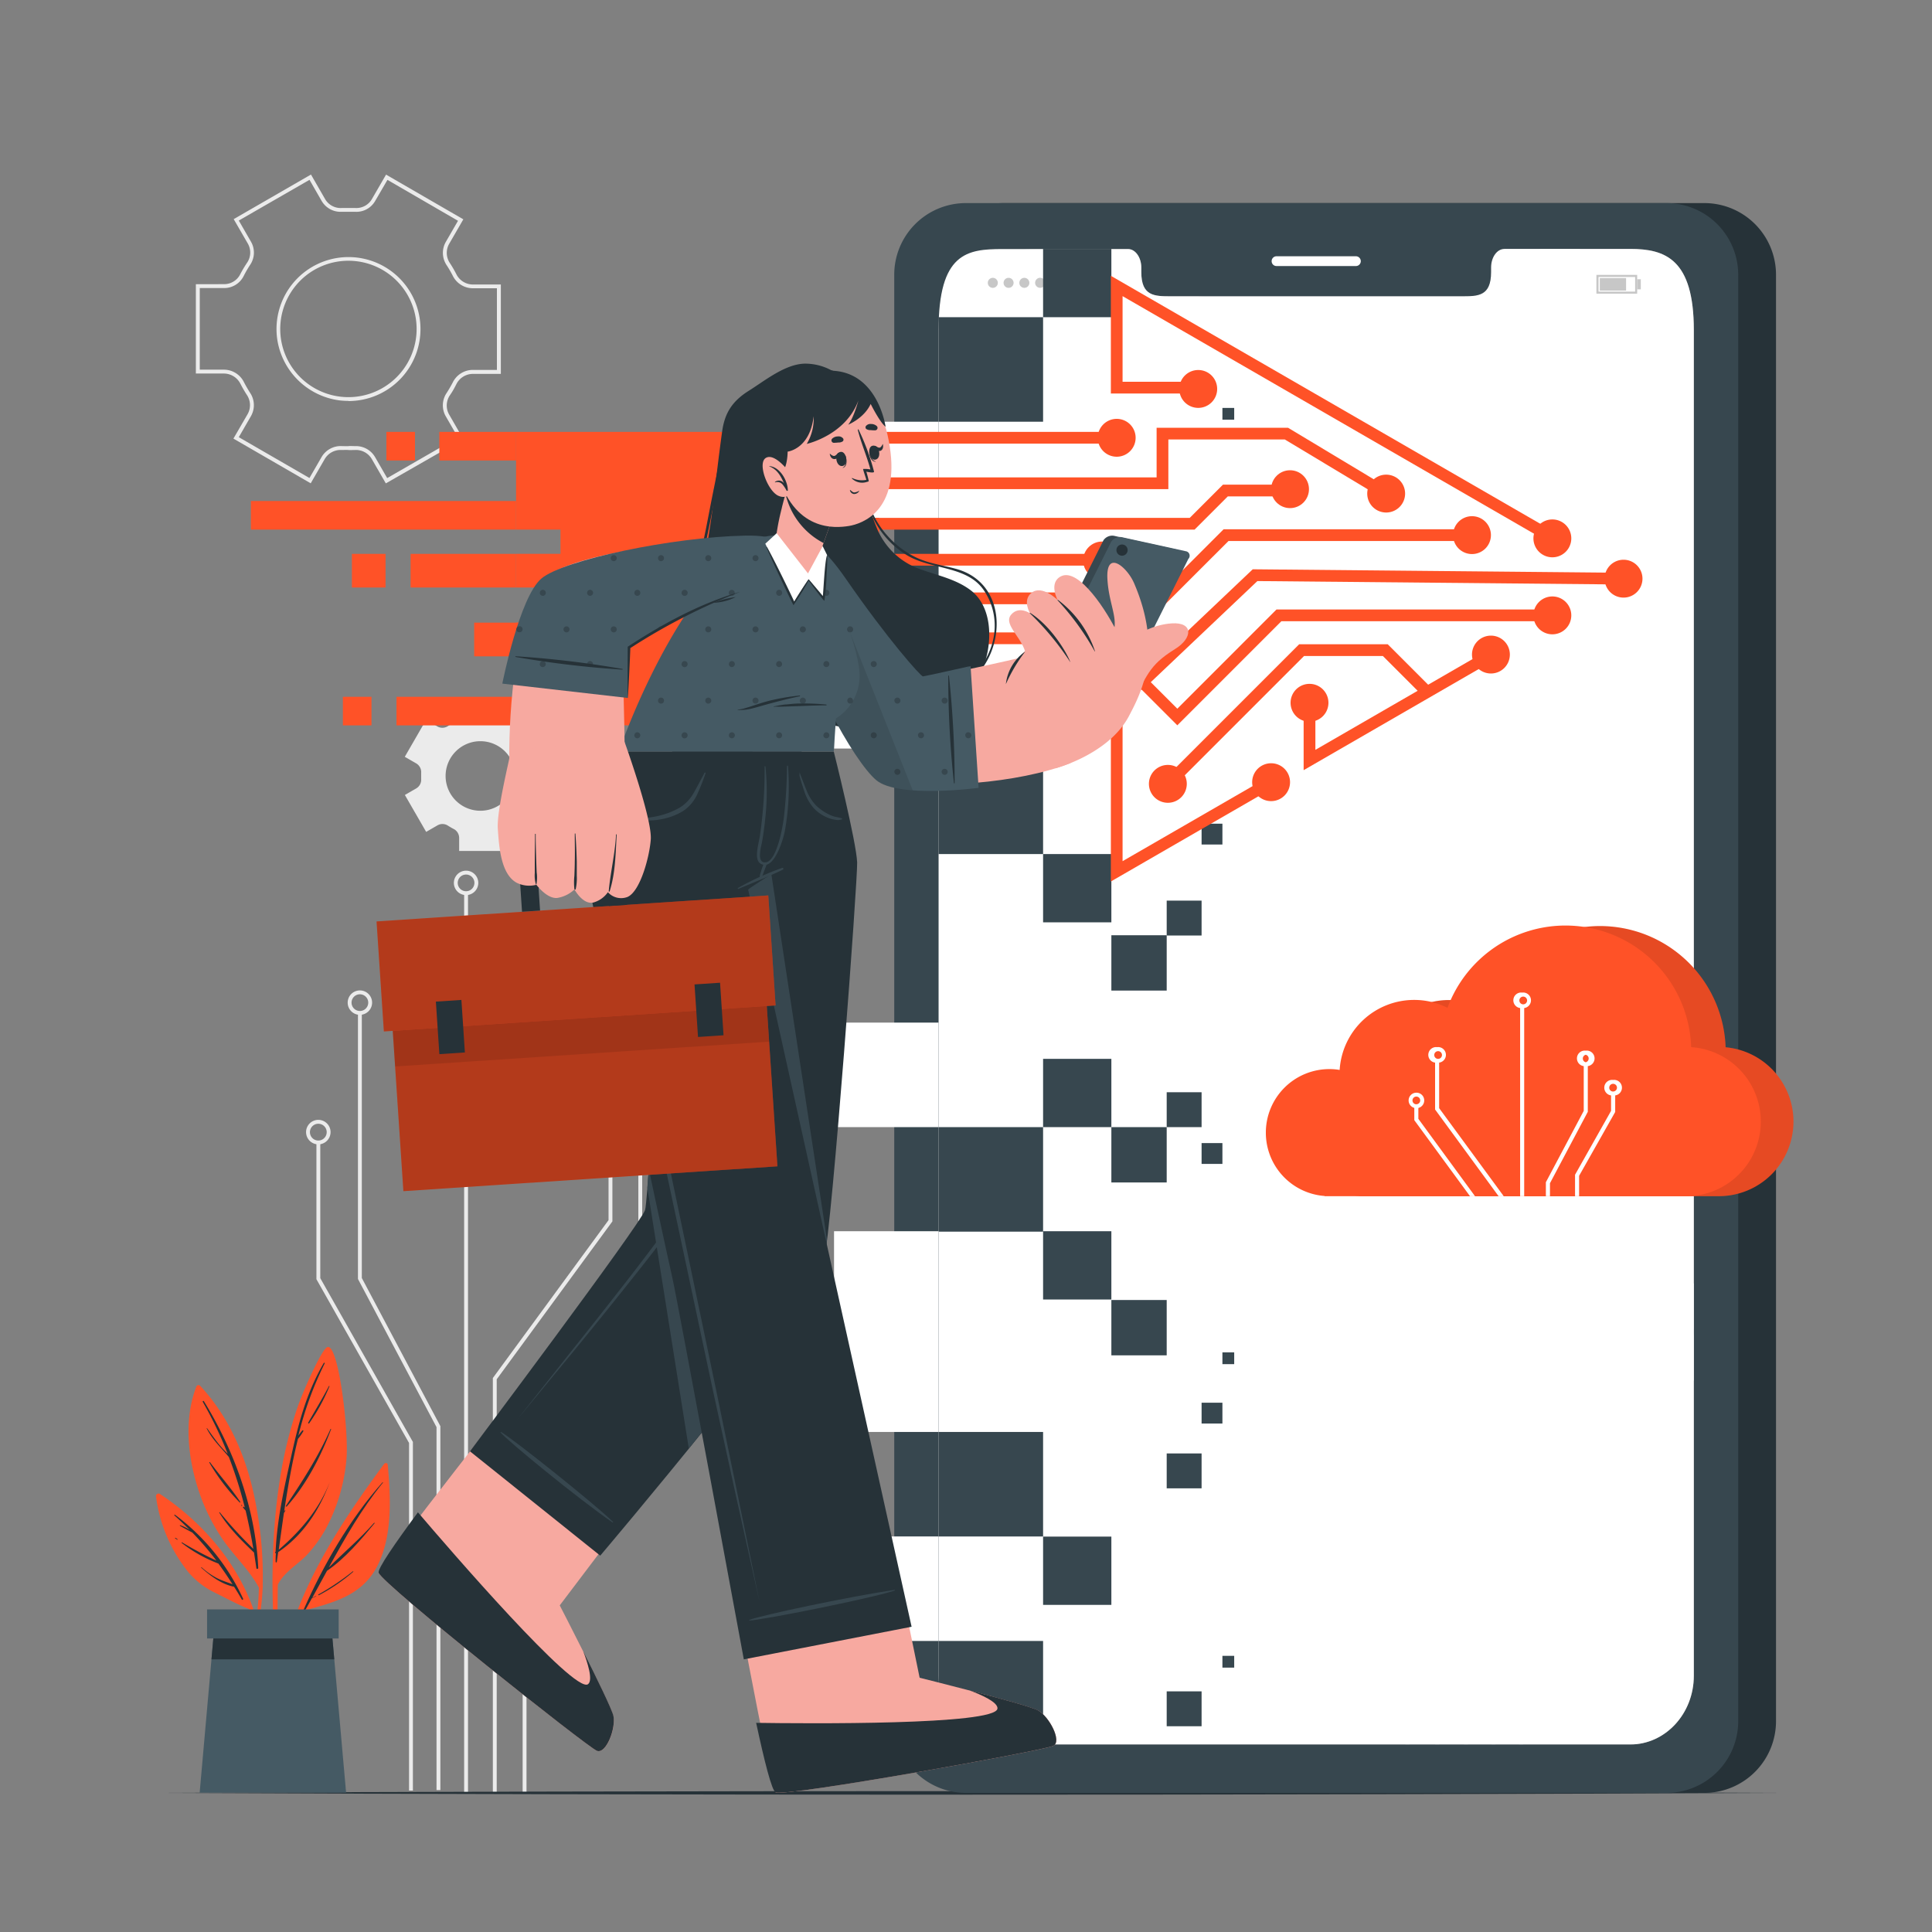 <svg xmlns="http://www.w3.org/2000/svg" viewBox="0 0 500 500"><rect x="0" y="0" width="500" height="500" fill="#808080" stroke="none"/><g id="freepik--background-complete--inject-181"><path d="M99.85,125.1l-3.64-6.32a4.76,4.76,0,0,0-4.41-2.32c-.55,0-1.1.05-1.67,0s-1.1,0-1.65,0a4.76,4.76,0,0,0-4.43,2.32l-3.64,6.3-20-11.57,3.67-6.33a4.72,4.72,0,0,0-.21-5c-.59-.91-1.14-1.87-1.64-2.84A4.81,4.81,0,0,0,58,96.67H50.69l0-23.13H58A4.65,4.65,0,0,0,62.16,71,30.77,30.77,0,0,1,64,67.91a4.65,4.65,0,0,0,.12-4.9l-3.64-6.3,20-11.54,3.64,6.33a4.65,4.65,0,0,0,4.32,2.33c.58,0,1.14,0,1.75,0s1.17,0,1.75,0a4.64,4.64,0,0,0,4.31-2.31l3.66-6.33,20,11.57-3.67,6.35a4.73,4.73,0,0,0,.21,5,29.68,29.68,0,0,1,1.64,2.83,4.81,4.81,0,0,0,4.25,2.69h7.28l0,23.13h-7.28a4.81,4.81,0,0,0-4.25,2.69c-.5,1-1,1.91-1.64,2.82a4.72,4.72,0,0,0-.22,5l3.66,6.36Zm-7.79-9.65a5.72,5.72,0,0,1,5,2.83l3.14,5.45,18.31-10.54-3.17-5.49a5.72,5.72,0,0,1,.25-6c.57-.88,1.11-1.81,1.59-2.74a5.8,5.8,0,0,1,5.14-3.23h6.28l0-21.13h-6.28a5.8,5.8,0,0,1-5.14-3.23,28.71,28.71,0,0,0-1.59-2.74,5.72,5.72,0,0,1-.23-6l3.17-5.49L100.27,46.55,97.1,52a5.6,5.6,0,0,1-5.23,2.81c-.57,0-1.13,0-1.72,0s-1.11,0-1.66,0A5.68,5.68,0,0,1,83.24,52L80.1,46.54,61.8,57.08l3.13,5.43a5.64,5.64,0,0,1-.14,5.95,28.88,28.88,0,0,0-1.74,3A5.64,5.64,0,0,1,58,74.55H51.7V95.67H58a5.81,5.81,0,0,1,5.14,3.24q.74,1.43,1.59,2.76a5.72,5.72,0,0,1,.23,6l-3.16,5.47,18.29,10.57,3.14-5.44a5.76,5.76,0,0,1,5.34-2.82c.54,0,1.12.05,1.63,0s1.07,0,1.59,0Zm-1.91-11.7a19.94,19.94,0,0,1-2.43-.15,18.74,18.74,0,0,1-16-16h0a18.63,18.63,0,1,1,18.47,16.19ZM72.67,87.43a17.65,17.65,0,1,0,5-14.76,17.74,17.74,0,0,0-5,14.76Z" style="fill:#ebebeb"></path><path d="M448.81,339.78l-5.51-9.54-2.92,1.68a2.62,2.62,0,0,1-2.75-.09,14.33,14.33,0,0,0-1.43-.82,2.63,2.63,0,0,1-1.45-2.33V325.3h-11v3.38a2.63,2.63,0,0,1-1.45,2.33,15.55,15.55,0,0,0-1.43.82,2.6,2.6,0,0,1-2.74.09l-2.93-1.68-5.5,9.54,2.93,1.69a2.63,2.63,0,0,1,1.28,2.43c0,.27,0,.54,0,.82s0,.54,0,.81a2.63,2.63,0,0,1-1.27,2.42l-2.94,1.7,5.5,9.54,2.93-1.68a2.62,2.62,0,0,1,2.75.09,13.4,13.4,0,0,0,1.42.82,2.63,2.63,0,0,1,1.45,2.33v3.38h11v-3.38a2.63,2.63,0,0,1,1.45-2.33,12.47,12.47,0,0,0,1.42-.82,2.62,2.62,0,0,1,2.75-.09l2.93,1.68,5.51-9.54L445.88,348a2.63,2.63,0,0,1-1.28-2.43c0-.27,0-.54,0-.81s0-.55,0-.82a2.63,2.63,0,0,1,1.28-2.43Zm-10.54,4.94a9,9,0,1,1-9-9A9,9,0,0,1,438.27,344.72Z" style="fill:#ebebeb"></path><path d="M143.86,195.89l-5.51-9.55L135.43,188a2.62,2.62,0,0,1-2.75-.09,15.48,15.48,0,0,0-1.42-.83,2.61,2.61,0,0,1-1.45-2.33v-3.37h-11v3.37a2.63,2.63,0,0,1-1.45,2.33,15.64,15.64,0,0,0-1.43.83,2.6,2.6,0,0,1-2.74.09l-2.92-1.69-5.51,9.55,2.93,1.69A2.62,2.62,0,0,1,109,200c0,.27,0,.54,0,.81s0,.54,0,.81a2.6,2.6,0,0,1-1.28,2.42l-2.94,1.7,5.51,9.55,2.93-1.69a2.58,2.58,0,0,1,2.74.1c.46.29.94.57,1.42.82a2.61,2.61,0,0,1,1.45,2.33v3.37h11v-3.37a2.62,2.62,0,0,1,1.44-2.33c.49-.25,1-.53,1.42-.82a2.6,2.6,0,0,1,2.75-.1l2.93,1.69,5.51-9.55-2.93-1.69a2.6,2.6,0,0,1-1.28-2.42c0-.27,0-.55,0-.82s0-.54,0-.81a2.62,2.62,0,0,1,1.28-2.43Zm-10.54,4.93a9,9,0,1,1-9-9A9,9,0,0,1,133.32,200.82Z" style="fill:#ebebeb"></path><polygon points="372.45 463.95 371.45 463.95 371.45 426.96 341.51 386.09 341.51 349.99 342.51 349.99 342.51 385.77 372.45 426.63 372.45 463.95" style="fill:#ebebeb"></polygon><path d="M342,350.54a3.16,3.16,0,1,1,3.16-3.16A3.17,3.17,0,0,1,342,350.54Zm0-5.32a2.16,2.16,0,1,0,2.16,2.16A2.16,2.16,0,0,0,342,345.22Z" style="fill:#ebebeb"></path><polygon points="364.74 463.95 363.74 463.95 363.74 431.9 333.8 391.03 333.8 370.99 334.8 370.99 334.8 390.7 364.74 431.57 364.74 463.95" style="fill:#ebebeb"></polygon><path d="M334.3,371.54a3.16,3.16,0,1,1,3.16-3.16A3.17,3.17,0,0,1,334.3,371.54Zm0-5.32a2.16,2.16,0,1,0,2.16,2.16A2.16,2.16,0,0,0,334.3,366.22Z" style="fill:#ebebeb"></path><rect x="378.88" y="381.15" width="1" height="82.8" style="fill:#ebebeb"></rect><path d="M379.38,381.65a3.16,3.16,0,1,1,3.16-3.16A3.16,3.16,0,0,1,379.38,381.65Zm0-5.32a2.16,2.16,0,1,0,2.16,2.16A2.16,2.16,0,0,0,379.38,376.33Z" style="fill:#ebebeb"></path><polygon points="387.03 463.27 386.03 463.27 386.03 439.09 406.36 400.75 406.36 322.14 407.36 322.14 407.36 401 387.03 439.34 387.03 463.27" style="fill:#ebebeb"></polygon><path d="M406.86,322.64a3.16,3.16,0,1,1,3.16-3.16A3.17,3.17,0,0,1,406.86,322.64Zm0-5.32a2.16,2.16,0,1,0,2.16,2.16A2.16,2.16,0,0,0,406.86,317.32Z" style="fill:#ebebeb"></path><polygon points="394.15 463.4 393.15 463.4 393.15 443.18 417.11 400.79 417.11 355.65 418.11 355.65 418.11 401.06 394.15 443.44 394.15 463.4" style="fill:#ebebeb"></polygon><path d="M417.61,356.16a3.17,3.17,0,1,1,3.16-3.16A3.17,3.17,0,0,1,417.61,356.16Zm0-5.33a2.17,2.17,0,1,0,2.16,2.17A2.17,2.17,0,0,0,417.61,350.83Z" style="fill:#ebebeb"></path><polygon points="128.55 463.95 127.55 463.95 127.55 356.63 157.49 315.77 157.49 279.99 158.49 279.99 158.49 316.09 158.39 316.23 128.55 356.96 128.55 463.95" style="fill:#ebebeb"></polygon><path d="M158,280.54a3.16,3.16,0,1,1,3.16-3.16A3.17,3.17,0,0,1,158,280.54Zm0-5.32a2.16,2.16,0,1,0,2.16,2.16A2.16,2.16,0,0,0,158,275.22Z" style="fill:#ebebeb"></path><polygon points="136.26 463.95 135.26 463.95 135.26 361.57 135.36 361.44 165.2 320.7 165.2 300.99 166.2 300.99 166.2 321.03 166.1 321.16 136.26 361.9 136.26 463.95" style="fill:#ebebeb"></polygon><path d="M165.7,301.54a3.16,3.16,0,1,1,3.16-3.16A3.17,3.17,0,0,1,165.7,301.54Zm0-5.32a2.16,2.16,0,1,0,2.16,2.16A2.16,2.16,0,0,0,165.7,296.22Z" style="fill:#ebebeb"></path><rect x="120.12" y="231.15" width="1" height="232.8" style="fill:#ebebeb"></rect><path d="M120.62,231.65a3.16,3.16,0,1,1,3.16-3.16A3.16,3.16,0,0,1,120.62,231.65Zm0-5.32a2.16,2.16,0,1,0,2.16,2.16A2.16,2.16,0,0,0,120.62,226.33Z" style="fill:#ebebeb"></path><polygon points="113.97 463.27 112.97 463.27 112.97 369.34 92.64 331 92.64 262.14 93.64 262.14 93.64 330.75 113.97 369.09 113.97 463.27" style="fill:#ebebeb"></polygon><path d="M93.14,262.64a3.16,3.16,0,1,1,3.16-3.16A3.17,3.17,0,0,1,93.14,262.64Zm0-5.32a2.16,2.16,0,1,0,2.16,2.16A2.16,2.16,0,0,0,93.14,257.32Z" style="fill:#ebebeb"></path><polygon points="106.86 463.4 105.86 463.4 105.86 373.44 81.89 331.06 81.89 295.65 82.89 295.65 82.89 330.79 106.86 373.18 106.86 463.4" style="fill:#ebebeb"></polygon><path d="M82.39,296.16A3.17,3.17,0,1,1,85.55,293,3.17,3.17,0,0,1,82.39,296.16Zm0-5.33A2.17,2.17,0,1,0,84.55,293,2.17,2.17,0,0,0,82.39,290.83Z" style="fill:#ebebeb"></path></g><g id="freepik--Floor--inject-181"><path d="M40.37,464c134.3-.61,285-.62,419.26,0-134.3.62-285,.61-419.26,0Z" style="fill:#263238"></path></g><g id="freepik--Device--inject-181"><path d="M441.24,52.56H259.59a18.55,18.55,0,0,0-18.38,18.72v374A18.56,18.56,0,0,0,259.59,464H441.24a18.57,18.57,0,0,0,18.39-18.72v-374A18.55,18.55,0,0,0,441.24,52.56Zm6.91,381.11c0,9.84-7.37,17.8-16.47,17.8H269.17c-9.11,0-16.48-8-16.48-17.8V85.45c0-20,7.37-21,16.48-21h32.55c1.89,0,3.44,2.15,3.44,4.82v1.15c0,6.24,3.41,6.26,7.62,6.26h75.28c4.23,0,7.62,0,7.62-6.26V69.24c0-2.67,1.52-4.82,3.45-4.82h32.55c9.1,0,16.47,2.67,16.47,21Z" style="fill:#263238"></path><path d="M431.45,52.56H249.8a18.54,18.54,0,0,0-18.37,18.72v374A18.56,18.56,0,0,0,249.8,464H431.45a18.57,18.57,0,0,0,18.4-18.72v-374A18.56,18.56,0,0,0,431.45,52.56Zm6.91,381.11c0,9.84-7.37,17.8-16.46,17.8H259.38c-9.11,0-16.48-8-16.48-17.8V85.45c0-20,7.37-21,16.48-21h32.55c1.89,0,3.44,2.15,3.44,4.82v1.15c0,6.24,3.42,6.26,7.62,6.26h75.28c4.24,0,7.62,0,7.62-6.26V69.24c0-2.67,1.53-4.82,3.45-4.82H421.9c9.09,0,16.46,2.67,16.46,21Z" style="fill:#37474f"></path><path d="M350.9,68.85H330.36a1.25,1.25,0,0,1-1.26-1.26h0a1.26,1.26,0,0,1,1.26-1.27H350.9a1.27,1.27,0,0,1,1.27,1.27h0A1.26,1.26,0,0,1,350.9,68.85Z" style="fill:#fff"></path><path d="M438.36,85.45V433.67c0,9.84-7.37,17.8-16.46,17.8H259.38c-9.11,0-16.48-8-16.48-17.8V85.45c0-20,7.37-21,16.48-21h32.55c1.89,0,3.44,2.15,3.44,4.82v1.15c0,6.24,3.42,6.26,7.62,6.26h75.28c4.24,0,7.62,0,7.62-6.26V69.24c0-2.67,1.53-4.82,3.45-4.82H421.9C431,64.42,438.36,67.09,438.36,85.45Z" style="fill:#fff"></path><g id="freepik--u5Zjqx--inject-181"><path d="M286.32,72.25l-.32.31-.18.18a4.27,4.27,0,0,0-6.06,0l-.17-.18-.31-.31h0l0,0c.14-.12.26-.24.4-.35a4.24,4.24,0,0,1,.92-.59,4.74,4.74,0,0,1,1.22-.41c.2,0,.41-.06.61-.08H283l.42,0a4.94,4.94,0,0,1,1.12.27,5.12,5.12,0,0,1,.75.35,4.66,4.66,0,0,1,.72.51l.34.3Z" style="fill:#c7c7c7"></path><path d="M280.76,73.73l-.5-.5a3.58,3.58,0,0,1,5.06,0l-.49.49a2.87,2.87,0,0,0-2-.84A2.82,2.82,0,0,0,280.76,73.73Z" style="fill:#c7c7c7"></path><path d="M284.33,74.22l-.5.5a1.44,1.44,0,0,0-1-.44,1.47,1.47,0,0,0-1,.44l-.49-.5A2.16,2.16,0,0,1,284.33,74.22Z" style="fill:#c7c7c7"></path><path d="M283.24,75.16a.45.45,0,1,1-.45-.44A.45.45,0,0,1,283.24,75.16Z" style="fill:#c7c7c7"></path></g><circle cx="256.94" cy="73.2" r="1.3" style="fill:#c7c7c7"></circle><circle cx="261.02" cy="73.2" r="1.3" style="fill:#c7c7c7"></circle><circle cx="265.1" cy="73.2" r="1.3" style="fill:#c7c7c7"></circle><path d="M267.89,73.2a1.3,1.3,0,1,1,1.29,1.29A1.3,1.3,0,0,1,267.89,73.2Z" style="fill:#c7c7c7"></path><path d="M272,73.2a1.3,1.3,0,1,1,1.29,1.29A1.3,1.3,0,0,1,272,73.2Z" style="fill:#c7c7c7"></path><path d="M423.7,76H413.15V71.14H423.7Zm-10-.53h9.47V71.68h-9.47Z" style="fill:#c7c7c7"></path><rect x="414.03" y="71.97" width="6.8" height="3.23" style="fill:#c7c7c7"></rect><rect x="423.7" y="72.27" width="0.94" height="2.61" style="fill:#c7c7c7"></rect><rect x="269.95" y="274.03" width="17.67" height="17.67" style="fill:#37474f"></rect><rect x="269.95" y="221.03" width="17.67" height="17.67" style="fill:#37474f"></rect><rect x="269.95" y="318.64" width="17.67" height="17.67" style="fill:#37474f"></rect><rect x="242.9" y="291.7" width="27.05" height="27.05" style="fill:#37474f"></rect><rect x="215.85" y="264.65" width="27.05" height="27.05" style="fill:#fff"></rect><rect x="215.85" y="397.63" width="27.05" height="27.05" style="fill:#fff"></rect><rect x="215.85" y="166.67" width="27.05" height="27.05" style="fill:#fff"></rect><rect x="215.85" y="109.14" width="27.05" height="27.05" style="fill:#fff"></rect><rect x="215.85" y="318.64" width="27.05" height="51.95" style="fill:#fff"></rect><rect x="242.9" y="370.59" width="27.05" height="27.05" style="fill:#37474f"></rect><rect x="242.9" y="424.68" width="27.05" height="30.85" style="fill:#37474f"></rect><rect x="242.9" y="193.98" width="27.05" height="27.05" style="fill:#37474f"></rect><rect x="242.9" y="82.09" width="27.05" height="27.05" style="fill:#37474f"></rect><rect x="269.95" y="397.67" width="17.67" height="17.67" style="fill:#37474f"></rect><rect x="269.95" y="162.24" width="17.67" height="17.67" style="fill:#37474f"></rect><rect x="269.95" y="64.42" width="17.67" height="17.67" style="fill:#37474f"></rect><rect x="287.62" y="242.04" width="14.32" height="14.32" style="fill:#37474f"></rect><rect x="301.94" y="233.08" width="9.03" height="9.03" style="fill:#37474f"></rect><rect x="301.94" y="282.67" width="9.03" height="9.03" style="fill:#37474f"></rect><rect x="301.94" y="376.15" width="9.03" height="9.03" style="fill:#37474f"></rect><rect x="310.97" y="363.02" width="5.39" height="5.39" style="fill:#37474f"></rect><rect x="316.36" y="349.99" width="3.05" height="3.05" style="fill:#37474f"></rect><rect x="316.36" y="428.53" width="3.05" height="3.05" style="fill:#37474f"></rect><rect x="316.36" y="105.57" width="3.05" height="3.05" style="fill:#37474f"></rect><rect x="310.97" y="295.83" width="5.39" height="5.39" style="fill:#37474f"></rect><rect x="310.97" y="213.17" width="5.39" height="5.39" style="fill:#37474f"></rect><rect x="301.94" y="437.72" width="9.03" height="9.03" style="fill:#37474f"></rect><rect x="287.62" y="336.44" width="14.32" height="14.32" style="fill:#37474f"></rect><rect x="287.62" y="291.7" width="14.32" height="14.32" style="fill:#37474f"></rect></g><g id="freepik--Plant--inject-181"><path d="M99.43,378.84c-11.63,15.75-23.76,34-26.72,53.79,0,.3.45.4.52.1a118.27,118.27,0,0,1,5.14-15.82c7.65-2.1,15.15-3.83,19.17-11.42,4.1-7.8,3.58-18,2.8-26.48C100.28,378.56,99.67,378.54,99.43,378.84Z" style="fill:#FF5227"></path><path d="M78.49,416.77C83.71,405,90.42,393.26,99,383.62c.06-.06.14,0,.09.1-5.58,6.86-9.82,14.34-14,21.95,3.86-3.91,8.08-7.41,11.72-11.56.08-.08.19,0,.12.12-3.62,4.35-7.58,9.07-12.3,12.29-1.26,2.33-2.54,4.68-3.83,7,.31-.18.64-.34,1-.5,0,0,.1.06,0,.09-.36.18-.72.37-1.09.53-.61,1.11-1.22,2.22-1.85,3.32C78.72,417.23,78.38,417,78.49,416.77Z" style="fill:#263238"></path><path d="M82.37,412.67a66.71,66.71,0,0,0,8.93-6c.08-.06.19.05.11.11a46.56,46.56,0,0,1-8.91,6.07A.13.13,0,0,1,82.37,412.67Z" style="fill:#263238"></path><path d="M71.37,429.7c0,.24.43.23.42,0,.06-6.51,0-13.05.11-19.58,1.66-3.36,5.24-5.23,7.73-7.92a34.93,34.93,0,0,0,4.64-6.46,46.38,46.38,0,0,0,5.38-18c.69-7-2-29.93-4.89-29.13-1.52.42-6.44,11.79-7.75,15.55a109.57,109.57,0,0,0-4.63,19.07C70,398.57,70.2,414.29,71.37,429.7Z" style="fill:#FF5227"></path><path d="M71.32,401.63l0,0c.36-8.23,2.21-16.54,4-24.53,1.87-8.6,4-16.7,8.48-24.37.08-.14.29,0,.22.13a90,90,0,0,0-6.81,18.71c.29-.47.65-.91,1-1.34.12-.18.41,0,.29.16a12.39,12.39,0,0,1-1.39,2l0,0c-1.53,6.15-2.62,12.44-3.56,18.71l.21-.24a.06.06,0,0,1,.1.07c-.12.21-.25.42-.38.63-.47,3.18-.9,6.36-1.34,9.51,5.67-4.85,10.51-10.56,13.24-17.6a0,0,0,1,1,0,0c-2.67,7.3-6.89,13.79-13.38,18.22l-.36,2.54c0,.17-.31.13-.31,0,0-.75,0-1.51.07-2.26A.17.17,0,0,1,71.32,401.63Z" style="fill:#263238"></path><path d="M74,389.7c4.33-6.46,8.38-12.74,11.55-19.89a.08.08,0,0,1,.14.06c-2.67,7.1-6.41,14.3-11.47,20C74.11,390,73.9,389.83,74,389.7Z" style="fill:#263238"></path><path d="M79.75,368.21c1.79-3.17,3.69-6.26,5.38-9.5,0-.09.17,0,.13.08A49.71,49.71,0,0,1,80,368.37.16.16,0,0,1,79.75,368.21Z" style="fill:#263238"></path><path d="M79.05,369.59s0,.06,0,.06A0,0,0,0,1,79.05,369.59Z" style="fill:#263238"></path><path d="M67,410.88a65.74,65.74,0,0,1-1.52,12.82c.07.46.14.92.21,1.4a61.84,61.84,0,0,0,2.29-14.29.45.45,0,0,0,0-.44h0A95.31,95.31,0,0,0,66.52,391c-2-12-6.42-23.43-14.75-32.39a.6.6,0,0,0-.93.18c-3.36,8.56-2.19,18.77.68,27.31a50.19,50.19,0,0,0,6.61,13C61,403.09,64.64,406.49,67,410.88Z" style="fill:#FF5227"></path><path d="M52.75,362.61c7.9,12.83,13.4,28,14.08,43.18,0,.27-.44.34-.48.07-.19-1.36-.4-2.71-.61-4.06h0c-3.27-3.13-6.62-6.44-9-10.35a.08.08,0,0,1,.12-.09,108.58,108.58,0,0,0,8.71,9.48c-.57-3.35-1.24-6.64-2-9.89l-.63-.74c-.14-.16.09-.39.24-.23l.19.21a113.46,113.46,0,0,0-4.14-13.12c-2-2.4-4.26-4.47-5.72-7.36a.06.06,0,1,1,.1-.06c1.18,1.65,2.32,3.31,3.66,4.85.53.61,1.11,1.18,1.67,1.77a102,102,0,0,0-6.47-13.48A.17.17,0,0,1,52.75,362.61Z" style="fill:#263238"></path><path d="M54.35,378.43c2.55,3.44,5.47,6.72,7.84,10.27.07.1-.08.21-.17.13a52.2,52.2,0,0,1-7.84-10.3C54.11,378.42,54.28,378.33,54.35,378.43Z" style="fill:#263238"></path><path d="M62.55,389.5l.11.11c.07.07,0,.19-.12.11l-.11-.1A.08.08,0,1,1,62.55,389.5Z" style="fill:#263238"></path><path d="M40.37,387.27a39.3,39.3,0,0,0,8.34,19.56,20.83,20.83,0,0,0,6.76,5.28c2.93,1.45,6,3.12,9,4.31a59.16,59.16,0,0,1,3.19,11.35l.3-1c-1.95-16.7-12.76-31-26.59-40.15A.67.67,0,0,0,40.37,387.27Z" style="fill:#FF5227"></path><path d="M45.15,392.2c-.1-.08,0-.26.14-.18a56.53,56.53,0,0,1,17.62,21.72c.1.23-.21.43-.34.2-.65-1.13-1.3-2.22-2-3.3h0c-3.15-.59-6.14-2.81-8.49-4.92-.06-.06,0-.15.1-.1a19.15,19.15,0,0,0,4,2.81c1.29.65,2.67,1.06,4,1.59-1.17-1.86-2.39-3.64-3.66-5.37a36.63,36.63,0,0,1-9.49-5.33c-.09-.07,0-.21.09-.15A94.65,94.65,0,0,0,56,403.88a77.56,77.56,0,0,0-6.23-7.26c-1.07-.56-2.16-1.13-3.2-1.74-.08-.05,0-.19.07-.16a11.22,11.22,0,0,1,2.46,1.21C47.81,394.66,46.52,393.42,45.15,392.2Z" style="fill:#263238"></path><path d="M45.44,398a3.39,3.39,0,0,1,.53.38.05.05,0,0,1-.06.09,3.86,3.86,0,0,1-.56-.32C45.26,398.06,45.35,397.91,45.44,398Z" style="fill:#263238"></path><polygon points="89.57 463.95 51.67 463.95 54.73 429.44 55.4 421.83 85.84 421.83 86.51 429.44 89.57 463.95" style="fill:#455a64"></polygon><polygon points="86.51 429.44 54.73 429.44 55.4 421.83 85.84 421.83 86.51 429.44" style="fill:#263238"></polygon><rect x="53.59" y="416.51" width="34.06" height="7.53" style="fill:#455a64"></rect></g><g id="freepik--Arrow--inject-181"><polygon points="202.22 114.83 202.22 123.55 225.98 123.55 225.98 126.6 184.62 126.6 184.62 134 225.98 134 225.98 166.71 190.87 166.71 190.87 175.43 225.98 175.43 225.98 187.72 133.56 187.72 133.56 161.14 161.94 161.14 161.94 152.05 133.56 152.05 133.56 143.33 145.05 143.33 145.05 137.06 133.56 137.06 133.56 111.77 225.98 111.77 225.98 114.83 202.22 114.83" style="fill:#FF5227"></polygon><polygon points="224.47 114.83 224.47 111.77 289 111.77 289 114.81 227.51 114.81 227.51 114.83 224.47 114.83" style="fill:#FF5227"></polygon><rect x="224.47" y="123.55" width="3.04" height="3.05" style="fill:#FF5227"></rect><rect x="224.47" y="134" width="3.04" height="32.71" style="fill:#FF5227"></rect><polygon points="329.73 203.74 325.69 206.07 287.49 228.13 287.49 187.74 224.47 187.74 224.47 175.43 227.51 175.43 227.51 184.7 290.52 184.7 290.52 222.87 324.18 203.44 328.21 201.11 329.73 203.74" style="fill:#FF5227"></polygon><polygon points="337.38 199.32 337.38 181.78 340.42 181.78 340.42 194.06 384.05 168.86 385.57 171.49 337.38 199.32" style="fill:#FF5227"></polygon><polygon points="397.51 138.42 290.52 76.64 290.52 98.8 310.1 98.8 310.1 101.84 287.49 101.84 287.49 71.38 399.03 135.79 397.51 138.42" style="fill:#FF5227"></polygon><polygon points="359.52 126.43 357.96 129.04 353.98 126.64 332.5 113.73 302.37 113.73 302.37 126.59 225.99 126.59 225.99 123.55 299.33 123.55 299.33 110.7 333.34 110.7 355.53 124.04 359.52 126.43" style="fill:#FF5227"></polygon><polygon points="295.77 178.49 223.18 178.49 223.18 175.46 294.56 175.46 324.21 147.33 420.18 148.24 420.15 151.27 325.41 150.38 295.77 178.49" style="fill:#FF5227"></polygon><path d="M363.64,127.74a4.9,4.9,0,1,1-4.9-4.9A4.9,4.9,0,0,1,363.64,127.74Z" style="fill:#FF5227"></path><circle cx="333.86" cy="126.6" r="4.9" style="fill:#FF5227"></circle><path d="M385.85,138.48a4.9,4.9,0,1,1-4.9-4.89A4.9,4.9,0,0,1,385.85,138.48Z" style="fill:#FF5227"></path><path d="M406.65,139.32a4.9,4.9,0,1,1-4.9-4.89A4.9,4.9,0,0,1,406.65,139.32Z" style="fill:#FF5227"></path><path d="M333.86,202.42a4.9,4.9,0,1,1-4.89-4.89A4.89,4.89,0,0,1,333.86,202.42Z" style="fill:#FF5227"></path><path d="M307.14,202.86a4.9,4.9,0,1,1-4.89-4.9A4.89,4.89,0,0,1,307.14,202.86Z" style="fill:#FF5227"></path><path d="M406.65,159.25a4.9,4.9,0,1,1-4.9-4.89A4.9,4.9,0,0,1,406.65,159.25Z" style="fill:#FF5227"></path><path d="M343.8,181.87a4.9,4.9,0,1,1-4.9-4.89A4.9,4.9,0,0,1,343.8,181.87Z" style="fill:#FF5227"></path><path d="M390.75,169.4a4.9,4.9,0,1,1-4.9-4.9A4.9,4.9,0,0,1,390.75,169.4Z" style="fill:#FF5227"></path><path d="M425.07,149.75a4.9,4.9,0,1,1-4.9-4.89A4.9,4.9,0,0,1,425.07,149.75Z" style="fill:#FF5227"></path><path d="M293.9,113.3a4.9,4.9,0,1,1-4.89-4.9A4.89,4.89,0,0,1,293.9,113.3Z" style="fill:#FF5227"></path><circle cx="285.22" cy="145.05" r="4.9" style="fill:#FF5227"></circle><path d="M315,100.66a4.9,4.9,0,1,1-4.89-4.9A4.89,4.89,0,0,1,315,100.66Z" style="fill:#FF5227"></path><polygon points="309.16 137.06 225.99 137.06 225.99 134.02 307.91 134.02 316.5 125.43 332.68 125.43 332.68 128.47 317.75 128.47 309.16 137.06" style="fill:#FF5227"></polygon><polygon points="376.91 136.97 376.91 140.01 317.94 140.01 291.22 166.71 224.42 166.71 224.42 163.67 289.97 163.67 316.67 136.97 376.91 136.97" style="fill:#FF5227"></polygon><rect x="64.93" y="129.66" width="68.63" height="7.4" style="fill:#FF5227"></rect><rect x="102.61" y="180.33" width="30.95" height="7.4" style="fill:#FF5227"></rect><rect x="113.7" y="111.77" width="19.87" height="7.4" style="fill:#FF5227"></rect><rect x="100" y="111.77" width="7.4" height="7.4" style="fill:#FF5227"></rect><rect x="88.74" y="180.33" width="7.4" height="7.4" style="fill:#FF5227"></rect><rect x="122.71" y="161.14" width="39.23" height="8.72" style="fill:#FF5227"></rect><rect x="106.26" y="143.34" width="27.3" height="8.71" style="fill:#FF5227"></rect><rect x="91.07" y="143.34" width="8.71" height="8.71" style="fill:#FF5227"></rect><rect x="226.3" y="143.34" width="56.66" height="3.04" style="fill:#FF5227"></rect><path d="M235,154.65a4.9,4.9,0,1,1,4.9,4.9A4.9,4.9,0,0,1,235,154.65Z" style="fill:#FF5227"></path><rect x="244" y="153.33" width="56.66" height="3.04" style="fill:#FF5227"></rect><polygon points="304.69 187.71 294.56 177.58 296.71 175.44 304.69 183.41 330.36 157.73 401.75 157.73 401.75 160.77 331.62 160.77 304.69 187.71" style="fill:#FF5227"></polygon><polygon points="303.32 203.94 301.17 201.79 336.22 166.74 359.15 166.74 370.43 178.03 368.28 180.17 357.89 169.78 337.48 169.78 303.32 203.94" style="fill:#FF5227"></polygon></g><g id="freepik--Cloud--inject-181"><path d="M336.53,293.14a16.42,16.42,0,0,0,15.21,16.38v.05h93.05a19.31,19.31,0,0,0,1.8-38.54,32.53,32.53,0,0,0-63-10.17,19,19,0,0,0-8.64-2.05,19.31,19.31,0,0,0-19.27,18.12,15.69,15.69,0,0,0-2.67-.22A16.44,16.44,0,0,0,336.53,293.14Z" style="fill:#FF5227"></path><path d="M336.53,293.14a16.42,16.42,0,0,0,15.21,16.38v.05h93.05a19.31,19.31,0,0,0,1.8-38.54,32.53,32.53,0,0,0-63-10.17,19,19,0,0,0-8.64-2.05,19.31,19.31,0,0,0-19.27,18.12,15.69,15.69,0,0,0-2.67-.22A16.44,16.44,0,0,0,336.53,293.14Z" style="opacity:0.1"></path><path d="M327.6,293.14a16.42,16.42,0,0,0,15.21,16.38v.05h93.05A19.31,19.31,0,0,0,437.67,271a32.54,32.54,0,0,0-63.06-10.17,19,19,0,0,0-8.63-2.05,19.31,19.31,0,0,0-19.28,18.12,15.6,15.6,0,0,0-2.67-.22A16.44,16.44,0,0,0,327.6,293.14Z" style="fill:#FF5227"></path><polygon points="389.16 309.57 387.83 309.57 371.4 287.14 371.4 274.5 372.45 274.5 372.45 286.79 389.16 309.57" style="fill:#fff"></polygon><path d="M371.92,271a2,2,0,0,0-.52,4,1.82,1.82,0,0,0,.52.08,1.78,1.78,0,0,0,.53-.08,2,2,0,0,0-.53-4Zm0,3a1,1,0,0,1,0-1.93,1,1,0,1,1,0,1.93Z" style="fill:#fff"></path><polygon points="381.73 309.57 380.43 309.57 366.02 289.9 366.02 286.28 367.07 286.28 367.07 289.55 381.73 309.57" style="fill:#fff"></polygon><path d="M366.55,282.79a2,2,0,0,0-2,2,2,2,0,0,0,1.5,1.94,1.84,1.84,0,0,0,.53.08,1.77,1.77,0,0,0,.52-.08,2,2,0,0,0,1.49-1.94A2,2,0,0,0,366.55,282.79Zm0,3a1,1,0,1,1,1-1A1,1,0,0,1,366.55,285.78Z" style="fill:#fff"></path><rect x="393.41" y="260.39" width="1.05" height="49.18" style="fill:#fff"></rect><path d="M393.93,256.88a2,2,0,0,0-.52,4,1.82,1.82,0,0,0,.52.08,1.78,1.78,0,0,0,.53-.08,2,2,0,0,0-.53-4Zm0,3a1,1,0,0,1,0-1.92,1,1,0,1,1,0,1.92Z" style="fill:#fff"></path><polygon points="410.92 275.42 410.92 287.74 401.13 306.22 401.13 309.57 400.07 309.57 400.07 305.96 409.87 287.49 409.87 275.42 410.92 275.42" style="fill:#fff"></polygon><path d="M410.39,271.91a2,2,0,0,0-.52,4,1.72,1.72,0,0,0,.52.08,1.89,1.89,0,0,0,.53-.08,2,2,0,0,0-.53-4Zm0,3a1,1,0,0,1,0-1.94,1,1,0,0,1,0,1.94Z" style="fill:#fff"></path><polygon points="418.01 283 418.01 287.78 408.67 304.3 408.67 309.57 407.62 309.57 407.62 304.02 416.94 287.5 416.94 283 418.01 283" style="fill:#fff"></polygon><path d="M417.47,279.49a2,2,0,0,0-.53,4,1.84,1.84,0,0,0,.53.08,2,2,0,0,0,.54-.08,2,2,0,0,0-.54-4Zm0,3a1,1,0,1,1,1-1A1,1,0,0,1,417.47,282.48Z" style="fill:#fff"></path></g><g id="freepik--Character--inject-181"><path d="M184.34,132.17c-1.27,10.24-4.51,22.31-.91,32.38,2.83,7.89,9.61,13.58,16.78,17.45,15.79,8.51,38.61,11.23,51.33-4.11,5.08-6.12,6.91-19.57-.29-25.1-3.7-2.83-8.29-3.78-12.6-5.31a18.87,18.87,0,0,1-11.89-11.22c-4.43-10.94-2.78-18.57-2.9-30a8.14,8.14,0,0,0-2.31-6.19,14.45,14.45,0,0,0-6.47-4.28,14.3,14.3,0,0,0-6.83-1.68c-5.09.13-10.3,4.41-14.43,7s-6.23,5.56-6.92,10.49C185.94,118.41,185.19,125.3,184.34,132.17Z" style="fill:#263238"></path><path d="M182.69,136.91c1.76-9.31,3.7-18.57,5.59-27.85,0,0,.1,0,.09,0-1.33,7.68-2.55,15.38-4,23s-3.36,15.15-4.1,22.76c-1.65,17.08,15.4,25.42,30,25.71.66,0,.56,1.07-.11,1-12.82-.67-27.75-6.23-30.53-20.43C178.15,153.42,181.25,144.52,182.69,136.91Z" style="fill:#263238"></path><path d="M223.11,105.25a.14.14,0,0,1,.28,0c-.3,9.44-1.54,20.42,3.18,29a23.9,23.9,0,0,0,10.2,9.86c3.42,1.72,7.15,2.13,10.79,3.15,14.23,4,12.85,23.47,1.76,30.26-.24.15-.49-.25-.26-.4,7.84-5.31,11.11-15.83,5.7-24.15-4.34-6.68-13.78-5.41-20.11-9.32C221.53,135.59,221.75,118.89,223.11,105.25Z" style="fill:#263238"></path><path d="M154.49,453.11C152.14,452.26,99,410,98,407.06c-.4-1.1,40.56-53,40.56-53l32.64,26.61-26.34,34.8s13.1,25.3,13.87,28.6S156.84,454,154.49,453.11Z" style="fill:#f7a9a0"></path><path d="M150.12,425.42c-.11-.15-.15-.25-.13-.29S150,425.23,150.12,425.42Z" style="fill:#FF5227"></path><path d="M154.49,453.11C152.14,452.26,99,410,98,407.05c-.35-1,4.12-7.48,10.16-15.66,8.25,9.68,40.41,46.94,44,44.49,1.41-1-.14-5.71-1.23-8.55,3.55,7.05,7.42,15,7.82,16.72C159.45,447.32,156.84,454,154.49,453.11Z" style="fill:#263238"></path><path d="M121.63,375.6l33.71,27s55.8-65.83,57.85-75.72c2.32-11.24,8.79-99.29,8.64-103.68-.19-5.32-6.05-28.7-6.05-28.7H174s-5.85,115.14-7.07,118.7C165.61,317,121.63,375.6,121.63,375.6Z" style="fill:#263238"></path><path d="M158.64,393.85c-5.39-5.2-26.41-21.89-29-23.26-.06,0-.14.07-.1.12,1.9,2.26,19.79,16.94,29,23.31C158.6,394.09,158.72,393.94,158.64,393.85Z" style="fill:#37474f"></path><path d="M217.85,211.79a11.62,11.62,0,0,0-1.7-.4,9.52,9.52,0,0,1-1.76-.68,12.94,12.94,0,0,1-3.22-2.28,12.06,12.06,0,0,1-2.48-4c-.36-.84-2.07-5.32-2.08-5.35s-.18,0-.16.06c.12.62,1.29,4.5,1.64,5.46a12.53,12.53,0,0,0,2.58,4.63,10.31,10.31,0,0,0,3.57,2.4,8,8,0,0,0,1.91.52,3.14,3.14,0,0,0,1.75-.11C218,212,217.93,211.82,217.85,211.79Z" style="fill:#37474f"></path><path d="M180.88,196.52,180,219.64l-1,23.12L176.78,289c-.42,7.7-.83,15.4-1.32,23.1-.05,1-.13,1.94-.22,2.93a1.37,1.37,0,0,1-.1.45c-.06.13-.12.26-.18.37l-.39.64c-.27.41-.54.81-.82,1.21-1.12,1.59-2.28,3.13-3.45,4.67-2.34,3.07-4.74,6.09-7.14,9.11q-7.2,9.06-14.53,18l-14.74,17.84,14.38-18.14c4.79-6,9.58-12.09,14.31-18.17q3.55-4.57,7-9.18c1.16-1.53,2.31-3.08,3.41-4.65.28-.39.55-.78.8-1.18s.56-.8.54-1.14c.08-.92.15-1.86.2-2.83.46-7.7.84-15.4,1.23-23.11l2.43-46.21,1.28-23.1Z" style="fill:#37474f"></path><path d="M214,320.72c-.31,2.84-.58,4.95-.83,6.14-1.15,5.55-19.26,28.75-34.91,48l-10.73-67.5c1.91-23.95,6.43-112.91,6.43-112.91h20.83Z" style="fill:#37474f"></path><path d="M272.66,451.8c-2.2,1.21-69.07,13.23-71.91,12.07-1.08-.42-13.06-65.47-13.06-65.47l41.53-7L238,434.2s27.65,6.85,30.64,8.46S274.85,450.61,272.66,451.8Z" style="fill:#f7a9a0"></path><path d="M249,436.81c-.19,0-.29-.05-.31-.1Z" style="fill:#FF5227"></path><path d="M272.65,451.8c-2.19,1.21-69.06,13.24-71.9,12.07-1-.38-2.91-8-5.06-18,12.72.19,61.94.62,62.45-3.68.2-1.69-4.38-3.66-7.24-4.72,7.64,2,16.14,4.3,17.72,5.16C271.58,444.26,274.85,450.6,272.65,451.8Z" style="fill:#263238"></path><path d="M207.47,194.48s-1.1,17.87-6,30.6c0,0-7.11,4.43-7.85,5.13L235.92,421l-43.42,8.44S175.44,337,174,330.67c-2.33-10.18-20.77-96.67-21.59-101.58-1.71-10.28,7.78-34.61,7.78-34.61Z" style="fill:#263238"></path><path d="M231.49,411.45c-11.94,1.79-34.77,6.63-37.58,7.79-.07,0,0,.15,0,.15,3-.05,30.85-5.57,37.59-7.73C231.65,411.62,231.61,411.43,231.49,411.45Z" style="fill:#37474f"></path><path d="M165.53,211.79c.87-.19,1.79-.13,2.68-.24A21.17,21.17,0,0,0,171,211a20.06,20.06,0,0,0,4.94-2,10.55,10.55,0,0,0,3.59-3.8c.5-.82,2.81-5.21,2.84-5.25s.27,0,.25.09a56.64,56.64,0,0,1-2.11,5.38,10.38,10.38,0,0,1-3.7,4.46,16.24,16.24,0,0,1-5.48,2.1,16.93,16.93,0,0,1-3,.35,8,8,0,0,1-2.8-.27C165.32,212,165.4,211.82,165.53,211.79Z" style="fill:#37474f"></path><path d="M202.47,224.6A72,72,0,0,0,191,229.8c-.14.08-.05.3.1.24,3.86-1.62,7.79-3.16,11.55-5A.25.25,0,0,0,202.47,224.6Z" style="fill:#37474f"></path><path d="M203.93,198.26c0-.14-.25-.17-.25,0a126,126,0,0,1-.76,12.82c-.19,2-1.88,12.89-5.31,12.07-.57-.14-.86-.71-.94-1.58a13.84,13.84,0,0,1,.49-3.35c.4-2.28.72-4.57.94-6.88a62.88,62.88,0,0,0,0-12.94.11.11,0,0,0-.22,0,118.37,118.37,0,0,1-1.21,17.85c-.45,2.84-1.92,7.1,1,7.57s5.05-6.68,5.43-8.64A65.61,65.61,0,0,0,203.93,198.26Z" style="fill:#37474f"></path><path d="M197.7,223.42a19.48,19.48,0,0,0-.79,2.26,5.19,5.19,0,0,0-.34,1.86.14.14,0,0,0,.24.05,6.37,6.37,0,0,0,.81-1.8c.27-.7.55-1.4.8-2.1A.38.38,0,0,0,197.7,223.42Z" style="fill:#37474f"></path><path d="M163.74,194.48c-1.18,4.53-2.3,9.07-3.32,13.64s-2,9.16-2.56,13.79l-.16,1.74c0,.57,0,1.15,0,1.73l.51,3.43,1.31,6.9,2.8,13.76,11.47,55,11.49,55L190.94,387l5.62,27.53-6.1-27.42-6-27.46-11.71-55c-3.79-18.34-7.62-36.68-11.25-55.06l-2.66-13.8-1.25-6.91-.48-3.52a27.7,27.7,0,0,1,.26-3.54c.65-4.66,1.7-9.23,2.79-13.78S162.48,199,163.74,194.48Z" style="fill:#37474f"></path><path d="M204.6,152.4c5.05,25.43,17.9,47.74,25.45,49.46,10.82,2.48,33.49.9,46.79-4.3,3.75-1.47-5.73-29.32-9.85-28.1-5,1.47-27.78,6.17-28.3,6.17-1.12,0-18.49-23.1-22.65-29.08C208.41,135.6,201.85,138.56,204.6,152.4Z" style="fill:#f7a9a0"></path><path d="M285.58,139.81l-15.23,30.42a1.18,1.18,0,0,0,.68,2l16.62,3.67a2.73,2.73,0,0,0,2.68-1.2l15.24-30.42a1.19,1.19,0,0,0-.68-1.95l-16.62-3.67A2.77,2.77,0,0,0,285.58,139.81Z" style="fill:#37474f"></path><path d="M287.56,140.23l-15.23,30.42a1.18,1.18,0,0,0,.68,1.95l16.62,3.67a2.77,2.77,0,0,0,2.68-1.2l15.23-30.42a1.18,1.18,0,0,0-.68-2L290.24,139A2.73,2.73,0,0,0,287.56,140.23Z" style="fill:#455a64"></path><path d="M291.79,142.71a1.45,1.45,0,1,1-1.06-1.75A1.44,1.44,0,0,1,291.79,142.71Z" style="fill:#263238"></path><path d="M292.58,182.48C297,175,297,172.38,304.06,168c4.66-2.86,4.83-7.05-.84-6.67-9.26.62-17,9.1-18.83,12.82Z" style="fill:#f7a9a0"></path><path d="M273.1,198.85s13.88-3.57,19.12-13.63c3-5.72,8.89-16.64,1.27-34.31-1.81-4.19-7.35-8.88-6.89-1,.33,5.62,2.24,9.09,1.84,12.39,0,0-7.77-5.13-11.89-3.15a83.16,83.16,0,0,0-10.42,5.93,18.65,18.65,0,0,0,.93,2s-3.8,2-5.73,8.21Z" style="fill:#f7a9a0"></path><path d="M293.14,180.49c-.29-3.37-1-10.49-3.67-16.11-2.93-6.24-10.25-17.47-14.83-15.26-3.36,1.62-.94,6.15-.94,6.15s-4-4-6.72-1.87c-2.48,1.93-.4,5.33-.4,5.33s-2.84-2-4.87.31c-2.43,2.8,3.93,6.56,3.91,11.52C265.62,171.68,293.14,180.49,293.14,180.49Z" style="fill:#f7a9a0"></path><path d="M283.39,168.57a27.43,27.43,0,0,0-9.55-13.29c-.12-.08-.24,0-.15.06a67.58,67.58,0,0,1,9.64,13.26A0,0,0,0,0,283.39,168.57Z" style="fill:#263238"></path><path d="M277,171.35c-1-2.63-5-9.29-10.33-12.7-.12-.08-.24,0-.14.07A72.27,72.27,0,0,1,277,171.38S277,171.38,277,171.35Z" style="fill:#263238"></path><path d="M265.32,168.62a41.59,41.59,0,0,0-5,8.43,11.87,11.87,0,0,1,5-8.43Z" style="fill:#263238"></path><path d="M251.18,172.37l2.08,31.52s-20.76,2.8-26.49-2-19-28.11-22.19-46.6S208,134,218.85,149.71s19.47,25.37,20,25.34S251.18,172.37,251.18,172.37Z" style="fill:#455a64"></path><path d="M207.76,143.67a.78.78,0,1,1-.78.78A.78.78,0,0,1,207.76,143.67ZM207,162.88a.79.79,0,1,0,.78-.78A.78.78,0,0,0,207,162.88Zm12.24,0a.78.78,0,1,0,.78-.78A.78.78,0,0,0,219.22,162.88Zm-6.12-9.46a.78.78,0,1,0,.78-.78A.78.78,0,0,0,213.1,153.42Zm6.12,27.9a.78.78,0,1,0,.78-.78A.78.78,0,0,0,219.22,181.32Zm12.23,0a.78.78,0,1,0,.78-.78A.78.78,0,0,0,231.45,181.32Zm12.23,0a.78.78,0,1,0,.78-.78A.78.78,0,0,0,243.68,181.32Zm-30.58-9.46a.78.78,0,1,0,.78-.78A.78.78,0,0,0,213.1,171.86Zm12.23,0a.78.78,0,1,0,.78-.78A.78.78,0,0,0,225.33,171.86Zm24.95.72a.73.73,0,0,0,.3.06.77.77,0,0,0,.57-.26Zm-18.83,27.17a.78.78,0,1,0,.78-.78A.78.78,0,0,0,231.45,199.75Zm12.23,0a.78.78,0,1,0,.78-.78A.78.78,0,0,0,243.68,199.75Zm-18.35-9.46a.78.78,0,1,0,.78-.78A.78.78,0,0,0,225.33,190.29Zm12.23,0a.78.78,0,1,0,.78-.78A.78.78,0,0,0,237.56,190.29Zm12.24,0a.78.78,0,1,0,.78-.78A.77.77,0,0,0,249.8,190.29Z" style="fill:#37474f"></path><path d="M245.59,174.9c0-.1-.18-.09-.18,0a255.29,255.29,0,0,0,1.47,27.78c0,.1.18.08.18,0A257.51,257.51,0,0,0,245.59,174.9Z" style="fill:#263238"></path><path d="M236.22,204.56c-3.94-.28-7.53-1-9.45-2.63-5.72-4.76-19-28.1-22.18-46.61-2.34-13.37.48-18.54,6.33-14.45Z" style="opacity:0.1"></path><rect x="102.26" y="244" width="97.01" height="61.13" transform="translate(-17.86 10.59) rotate(-3.8)" style="fill:#FF5227"></rect><rect x="102.26" y="244" width="97.01" height="61.13" transform="translate(-17.86 10.59) rotate(-3.8)" style="opacity:0.3"></rect><rect x="101.19" y="244.03" width="97.01" height="28.79" transform="translate(-16.79 10.49) rotate(-3.8)" style="opacity:0.1"></rect><rect x="98.28" y="235.07" width="101.6" height="28.53" transform="translate(-16.19 10.43) rotate(-3.8)" style="fill:#FF5227"></rect><rect x="98.28" y="235.07" width="101.6" height="28.53" transform="translate(-16.19 10.43) rotate(-3.8)" style="opacity:0.3"></rect><polygon points="161.58 223.83 162.27 234.17 157.59 234.48 157.2 228.6 139.38 229.78 139.77 235.66 135.1 235.97 134.41 225.63 161.58 223.83" style="fill:#263238"></polygon><rect x="113.25" y="258.98" width="6.62" height="13.63" transform="translate(-17.36 8.31) rotate(-3.8)" style="fill:#263238"></rect><rect x="180.19" y="254.53" width="6.62" height="13.63" transform="translate(-16.92 12.74) rotate(-3.8)" style="fill:#263238"></rect><path d="M216.34,185.93l-.56,8.55h-55.6s12.12-36.07,31.72-52.38c8.53-7.11,17.85-2.43,21.56,4.69.94,1.8,9,20.78,9,28A13,13,0,0,1,216.34,185.93Z" style="fill:#455a64"></path><path d="M195.53,143.67a.78.78,0,1,1-.78.78A.78.78,0,0,1,195.53,143.67Zm11.45.78a.79.79,0,1,0,.78-.78A.78.78,0,0,0,207,144.45Zm-24.46,18.43a.78.78,0,1,0,.78-.78A.78.78,0,0,0,182.52,162.88Zm12.23,0a.78.78,0,1,0,.78-.78A.78.78,0,0,0,194.75,162.88Zm12.23,0a.79.79,0,1,0,.78-.78A.78.78,0,0,0,207,162.88Zm12.57-.64a.83.83,0,0,0-.33.64.78.78,0,0,0,.78.78h0C219.87,163.2,219.72,162.72,219.55,162.24Zm-30.91-8.82a.78.78,0,1,0,.78-.78A.78.78,0,0,0,188.64,153.42Zm12.23,0a.78.78,0,1,0,.78-.78A.78.78,0,0,0,200.87,153.42Zm12.23,0a.78.78,0,1,0,.78-.78A.78.78,0,0,0,213.1,153.42Zm-42.81,27.9a.78.78,0,1,0,.78-.78A.78.78,0,0,0,170.29,181.32Zm12.23,0a.78.78,0,1,0,.78-.78A.78.78,0,0,0,182.52,181.32Zm12.23,0a.78.78,0,1,0,.78-.78A.78.78,0,0,0,194.75,181.32Zm12.23,0a.79.79,0,1,0,.78-.78A.78.78,0,0,0,207,181.32Zm13-.79a.79.79,0,0,0,0,1.57.77.77,0,0,0,.39-.11c.13-.19.26-.4.38-.61h0a.09.09,0,0,0,0-.05A.78.78,0,0,0,220,180.53Zm-43.6-8.67a.79.79,0,1,0,.79-.78A.78.78,0,0,0,176.4,171.86Zm12.24,0a.78.78,0,1,0,.78-.78A.78.78,0,0,0,188.64,171.86Zm12.23,0a.78.78,0,1,0,.78-.78A.78.78,0,0,0,200.87,171.86Zm12.23,0a.78.78,0,1,0,.78-.78A.78.78,0,0,0,213.1,171.86Zm-48.93,18.43a.78.78,0,1,0,.78-.78A.78.78,0,0,0,164.17,190.29Zm12.23,0a.79.79,0,1,0,.79-.78A.78.78,0,0,0,176.4,190.29Zm12.24,0a.78.78,0,1,0,.78-.78A.78.78,0,0,0,188.64,190.29Zm12.23,0a.78.78,0,1,0,.78-.78A.78.78,0,0,0,200.87,190.29Zm12.23,0a.78.78,0,1,0,.78-.78A.78.78,0,0,0,213.1,190.29Z" style="fill:#37474f"></path><path d="M207,180a57.35,57.35,0,0,0-8.13,1.41c-1.32.35-2.62.76-3.92,1.2-.64.22-1.29.42-1.95.61a8.81,8.81,0,0,1-2.09.42,0,0,0,1,0,0,.09,13.6,13.6,0,0,0,2-.05,14.31,14.31,0,0,0,1.93-.38c1.34-.34,2.67-.75,4-1.11,2.71-.72,5.41-1.44,8.17-2A.12.12,0,0,0,207,180Z" style="fill:#263238"></path><path d="M213.82,182.33a61.75,61.75,0,0,0-6.8-.27c-1.14,0-2.27.12-3.4.24-.54,0-1.08.12-1.62.19s-1.17.24-1.76.32c-.06,0-.06.1,0,.09.56-.05,1.13,0,1.7,0l1.69-.06,3.4-.11c2.27-.1,4.53-.17,6.79-.19A.1.1,0,0,0,213.82,182.33Z" style="fill:#263238"></path><path d="M195.3,139.57c-25.78.46-51.8,5-56,11.68-5.57,9-7.63,32-7.5,45.06,0,3.84,29.93,2.94,29.89-1.16,0-5-.68-28.6-.53-29.08.31-1,27.16-13.62,33.65-16.47C205.69,144.83,206.74,139.37,195.3,139.57Z" style="fill:#f7a9a0"></path><path d="M162.4,232.13a4.59,4.59,0,0,1-5.08-1.23,6.77,6.77,0,0,1-3.76,2.67c-2.73.62-4.89-3.38-4.89-3.38a8.39,8.39,0,0,1-4.42,2.19c-2.67.33-5.43-3.4-5.43-3.4a7.33,7.33,0,0,1-5.1-.52c-4.14-2.26-4.57-9.44-4.89-14s3-17.81,3.44-20.4l29.28-2.3s7.25,20.06,6.87,25.48C168.09,221.8,165.68,230.71,162.4,232.13Z" style="fill:#f7a9a0"></path><path d="M157.78,230.66c1.51-4.77,1.52-9.73,1.82-14.68a.09.09,0,0,0-.17,0c-.24,4.93-1.45,9.74-1.89,14.64A.12.12,0,0,0,157.78,230.66Z" style="fill:#263238"></path><path d="M149,230.06a12.89,12.89,0,0,0,.27-3.4c0-1.21,0-2.41,0-3.62-.06-2.42-.17-4.84-.35-7.26,0-.1-.17-.12-.17,0,0,2.42.07,4.83,0,7.24,0,1.21-.06,2.42-.1,3.62a15.64,15.64,0,0,0,0,3.42A.17.17,0,0,0,149,230.06Z" style="fill:#263238"></path><path d="M138.82,228.88a9.35,9.35,0,0,0,.08-3.08c-.05-1.1-.09-2.2-.13-3.3-.07-2.21-.14-4.41-.13-6.62,0-.11-.17-.12-.17,0,0,2.24-.07,4.48-.07,6.73,0,1.1,0,2.2,0,3.3a8.61,8.61,0,0,0,.29,3C138.73,228.94,138.8,228.92,138.82,228.88Z" style="fill:#263238"></path><path d="M162.45,180.63,130,176.92s4.43-22.43,10.14-27.22S174,139,192.76,138.62c16.75-.39,13.11,9.17.39,13.84-17.91,6.58-30.3,14.57-30.37,15.09S162.45,180.63,162.45,180.63Z" style="fill:#455a64"></path><path d="M158.84,143.67a.78.78,0,1,1-.78.78A.78.78,0,0,1,158.84,143.67Zm11.45.78a.78.78,0,1,0,.78-.78A.78.78,0,0,0,170.29,144.45Zm12.23,0a.78.78,0,1,0,.78-.78A.78.78,0,0,0,182.52,144.45Zm12.23,0a.78.78,0,1,0,.78-.78A.78.78,0,0,0,194.75,144.45Zm-60.38,17.66a.77.77,0,0,0-.63.33h0c0,.14-.09.26-.13.4v0a.77.77,0,0,0,.77.78.78.78,0,1,0,0-1.55Zm11.46.77a.78.78,0,1,0,.78-.78A.78.78,0,0,0,145.83,162.88Zm12.23,0a.78.78,0,1,0,.78-.78A.78.78,0,0,0,158.06,162.88Zm13-.77a.77.77,0,0,0-.77.71l1.13-.63A.86.86,0,0,0,171.07,162.11Zm-31.36-8.69a.78.78,0,1,0,.78-.78A.78.78,0,0,0,139.71,153.42Zm12.23,0a.78.78,0,1,0,.78-.78A.78.78,0,0,0,151.94,153.42Zm12.23,0a.78.78,0,1,0,.78-.78A.78.78,0,0,0,164.17,153.42Zm12.23,0a.79.79,0,1,0,.79-.78A.78.78,0,0,0,176.4,153.42Zm13-.77a.78.78,0,0,0-.78.77.8.8,0,0,0,.33.64l1.21-.48a.86.86,0,0,0,0-.16A.78.78,0,0,0,189.42,152.65Zm-49.71,19.21a.78.78,0,1,0,.78-.78A.78.78,0,0,0,139.71,171.86Zm12.23,0a.78.78,0,1,0,.78-.78A.78.78,0,0,0,151.94,171.86Z" style="fill:#37474f"></path><path d="M161.07,173.3c.1,0,.11-.16,0-.18a255.93,255.93,0,0,0-27.62-3.28c-.1,0-.11.17,0,.18A256.23,256.23,0,0,0,161.07,173.3Z" style="fill:#263238"></path><path d="M162.45,180.63c-.09-3.77,0-9.26,0-13.09,0-.2,0-.15.14-.26,9-5.87,18.64-11.13,29-14.13A157.58,157.58,0,0,0,163,167.81l.14-.26c-.15,3.85-.4,9.29-.65,13.08Z" style="fill:#263238"></path><path d="M184.62,156a23.9,23.9,0,0,1,5.76-1.47,13.73,13.73,0,0,1-5.76,1.47Z" style="fill:#263238"></path><path d="M200.65,140.74c.12,1.13,4.5,8.91,9.56,9.29,1.64.12,2.7-8.84,2.7-8.84l.23-.65,3.2-9-10-8.3-1.46-1.12s-.72,2.52-1.57,5.67l-.12.45q-.09.27-.15.51c-.14.47-.27.95-.39,1.43s-.2.72-.28,1.11-.19.76-.28,1.15A60.22,60.22,0,0,0,200.65,140.74Z" style="fill:#f7a9a0"></path><path d="M203.28,127.78a19.15,19.15,0,0,0,9.86,12.76l3.2-9-10-8.3-1.46-1.12S204.13,124.63,203.28,127.78Z" style="fill:#263238"></path><path d="M230.27,115.57c2.58,16.58-7.06,20-10.63,20.56-3.25.5-14.37,1.8-18.65-14.43s2.6-22.67,10-24.21S227.68,99,230.27,115.57Z" style="fill:#f7a9a0"></path><path d="M226.5,111.37c-.39,0-.76,0-1.15-.06a1.9,1.9,0,0,1-1.17-.29.59.59,0,0,1-.11-.72,1.48,1.48,0,0,1,1.38-.57,2.13,2.13,0,0,1,1.47.55A.64.64,0,0,1,226.5,111.37Z" style="fill:#263238"></path><path d="M215.8,114.6a11.11,11.11,0,0,0,1.15-.08,1.91,1.91,0,0,0,1.17-.31.59.59,0,0,0,.09-.72,1.48,1.48,0,0,0-1.39-.54,2.12,2.12,0,0,0-1.46.58A.63.63,0,0,0,215.8,114.6Z" style="fill:#263238"></path><path d="M218.81,117.93s-.08.07-.07.12c.24,1.12.32,2.44-.63,3,0,0,0,.08,0,.07C219.34,120.71,219.21,119,218.81,117.93Z" style="fill:#263238"></path><path d="M217.59,116.94c-1.83.19-1.32,3.84.38,3.67S219.13,116.78,217.59,116.94Z" style="fill:#263238"></path><path d="M216.9,117.23c-.29.26-.55.67-.93.76s-.83-.23-1.17-.56c0,0-.06,0-.06,0,.09.7.46,1.38,1.23,1.38s1.1-.69,1.17-1.42C217.16,117.31,217,117.13,216.9,117.23Z" style="fill:#263238"></path><path d="M225,116.66s.1,0,.1.09c.11,1.14.44,2.42,1.51,2.66,0,0,0,.07,0,.07C225.31,119.47,224.9,117.76,225,116.66Z" style="fill:#263238"></path><path d="M225.82,115.35c1.81-.38,2.44,3.25.76,3.6S224.31,115.66,225.82,115.35Z" style="fill:#263238"></path><path d="M226.62,115.45c.32.15.67.45,1,.41s.62-.48.81-.91c0,0,.06,0,.07,0,.14.7,0,1.46-.61,1.71s-1.14-.29-1.43-1C226.43,115.61,226.49,115.4,226.62,115.45Z" style="fill:#263238"></path><path d="M220.11,126.87c.3.24.61.58,1,.57a2.9,2.9,0,0,0,1.19-.4s.08,0,.06.06a1.56,1.56,0,0,1-1.39.75,1.22,1.22,0,0,1-1-.92A.06.06,0,0,1,220.11,126.87Z" style="fill:#263238"></path><path d="M224.21,122.06s.49,1.65.62,2.45c0,.08-.18.14-.45.2,0,0,0,0,0,0a3.81,3.81,0,0,1-3.89-.85.08.08,0,0,1,.1-.13,5.78,5.78,0,0,0,3.61.46c0-.22-.94-2.8-.81-2.82a6.83,6.83,0,0,1,1.87.13c-.92-3.47-2.39-6.76-3.26-10.23a.11.11,0,0,1,.2-.09,59.19,59.19,0,0,1,4,10.88C226.28,122.5,224.55,122.15,224.21,122.06Z" style="fill:#263238"></path><path d="M201,123c2.86-.1,2.84-6.12,2.84-6.12s5.76-.64,6.73-9.14a12.85,12.85,0,0,1-1.78,7.14s10.05-2.23,13.36-11.22c0,0-1.21,4.53-2.64,6.25,0,0,4.13-1.67,5.82-5.37,0,0,2.33,4.71,3.86,5.91,0,0-2.43-17.74-18.7-14,0,0-10.24,1.85-13,10.44S201,123,201,123Z" style="fill:#263238"></path><path d="M204.35,122.3s-3.77-5.16-6.12-3.81.56,8.89,3.37,9.88a2.84,2.84,0,0,0,3.77-1.61Z" style="fill:#f7a9a0"></path><path d="M199.12,120.63c-.05,0-.05.06,0,.08,2,.75,3,2.54,3.79,4.41a1.57,1.57,0,0,0-2.35-.38.06.06,0,0,0,.06.1,1.76,1.76,0,0,1,1.93.57,9,9,0,0,1,1,1.54c.1.17.41.07.34-.13,0,0,0,0,0,0C203.81,124.28,201.8,120.83,199.12,120.63Z" style="fill:#263238"></path><path d="M212.91,141.35l-3.8,7.05L201,138l-2.94,2.71s7.31,15.85,7.44,15.18l3.76-6,3.9,4.92.89-11.16Z" style="fill:#fff"></path><path d="M213.9,149.33c.08-1.85.22-3.7.22-5.55,0-.07-.1-.11-.12,0-.57,1.73-.86,8.79-1.05,10.47l0,0c-.16-.21-3.64-4.35-3.68-4.3-.77.94-3.53,5.32-3.73,5.73-1.15-2.52-5.63-11.7-7.06-14.12a.07.07,0,0,0-.12.05c1,2.63,6.88,15,7,15a73.49,73.49,0,0,0,3.93-6.37c.57.88,4,5.5,4.07,5.23A58.37,58.37,0,0,0,213.9,149.33Z" style="fill:#263238"></path></g></svg>
